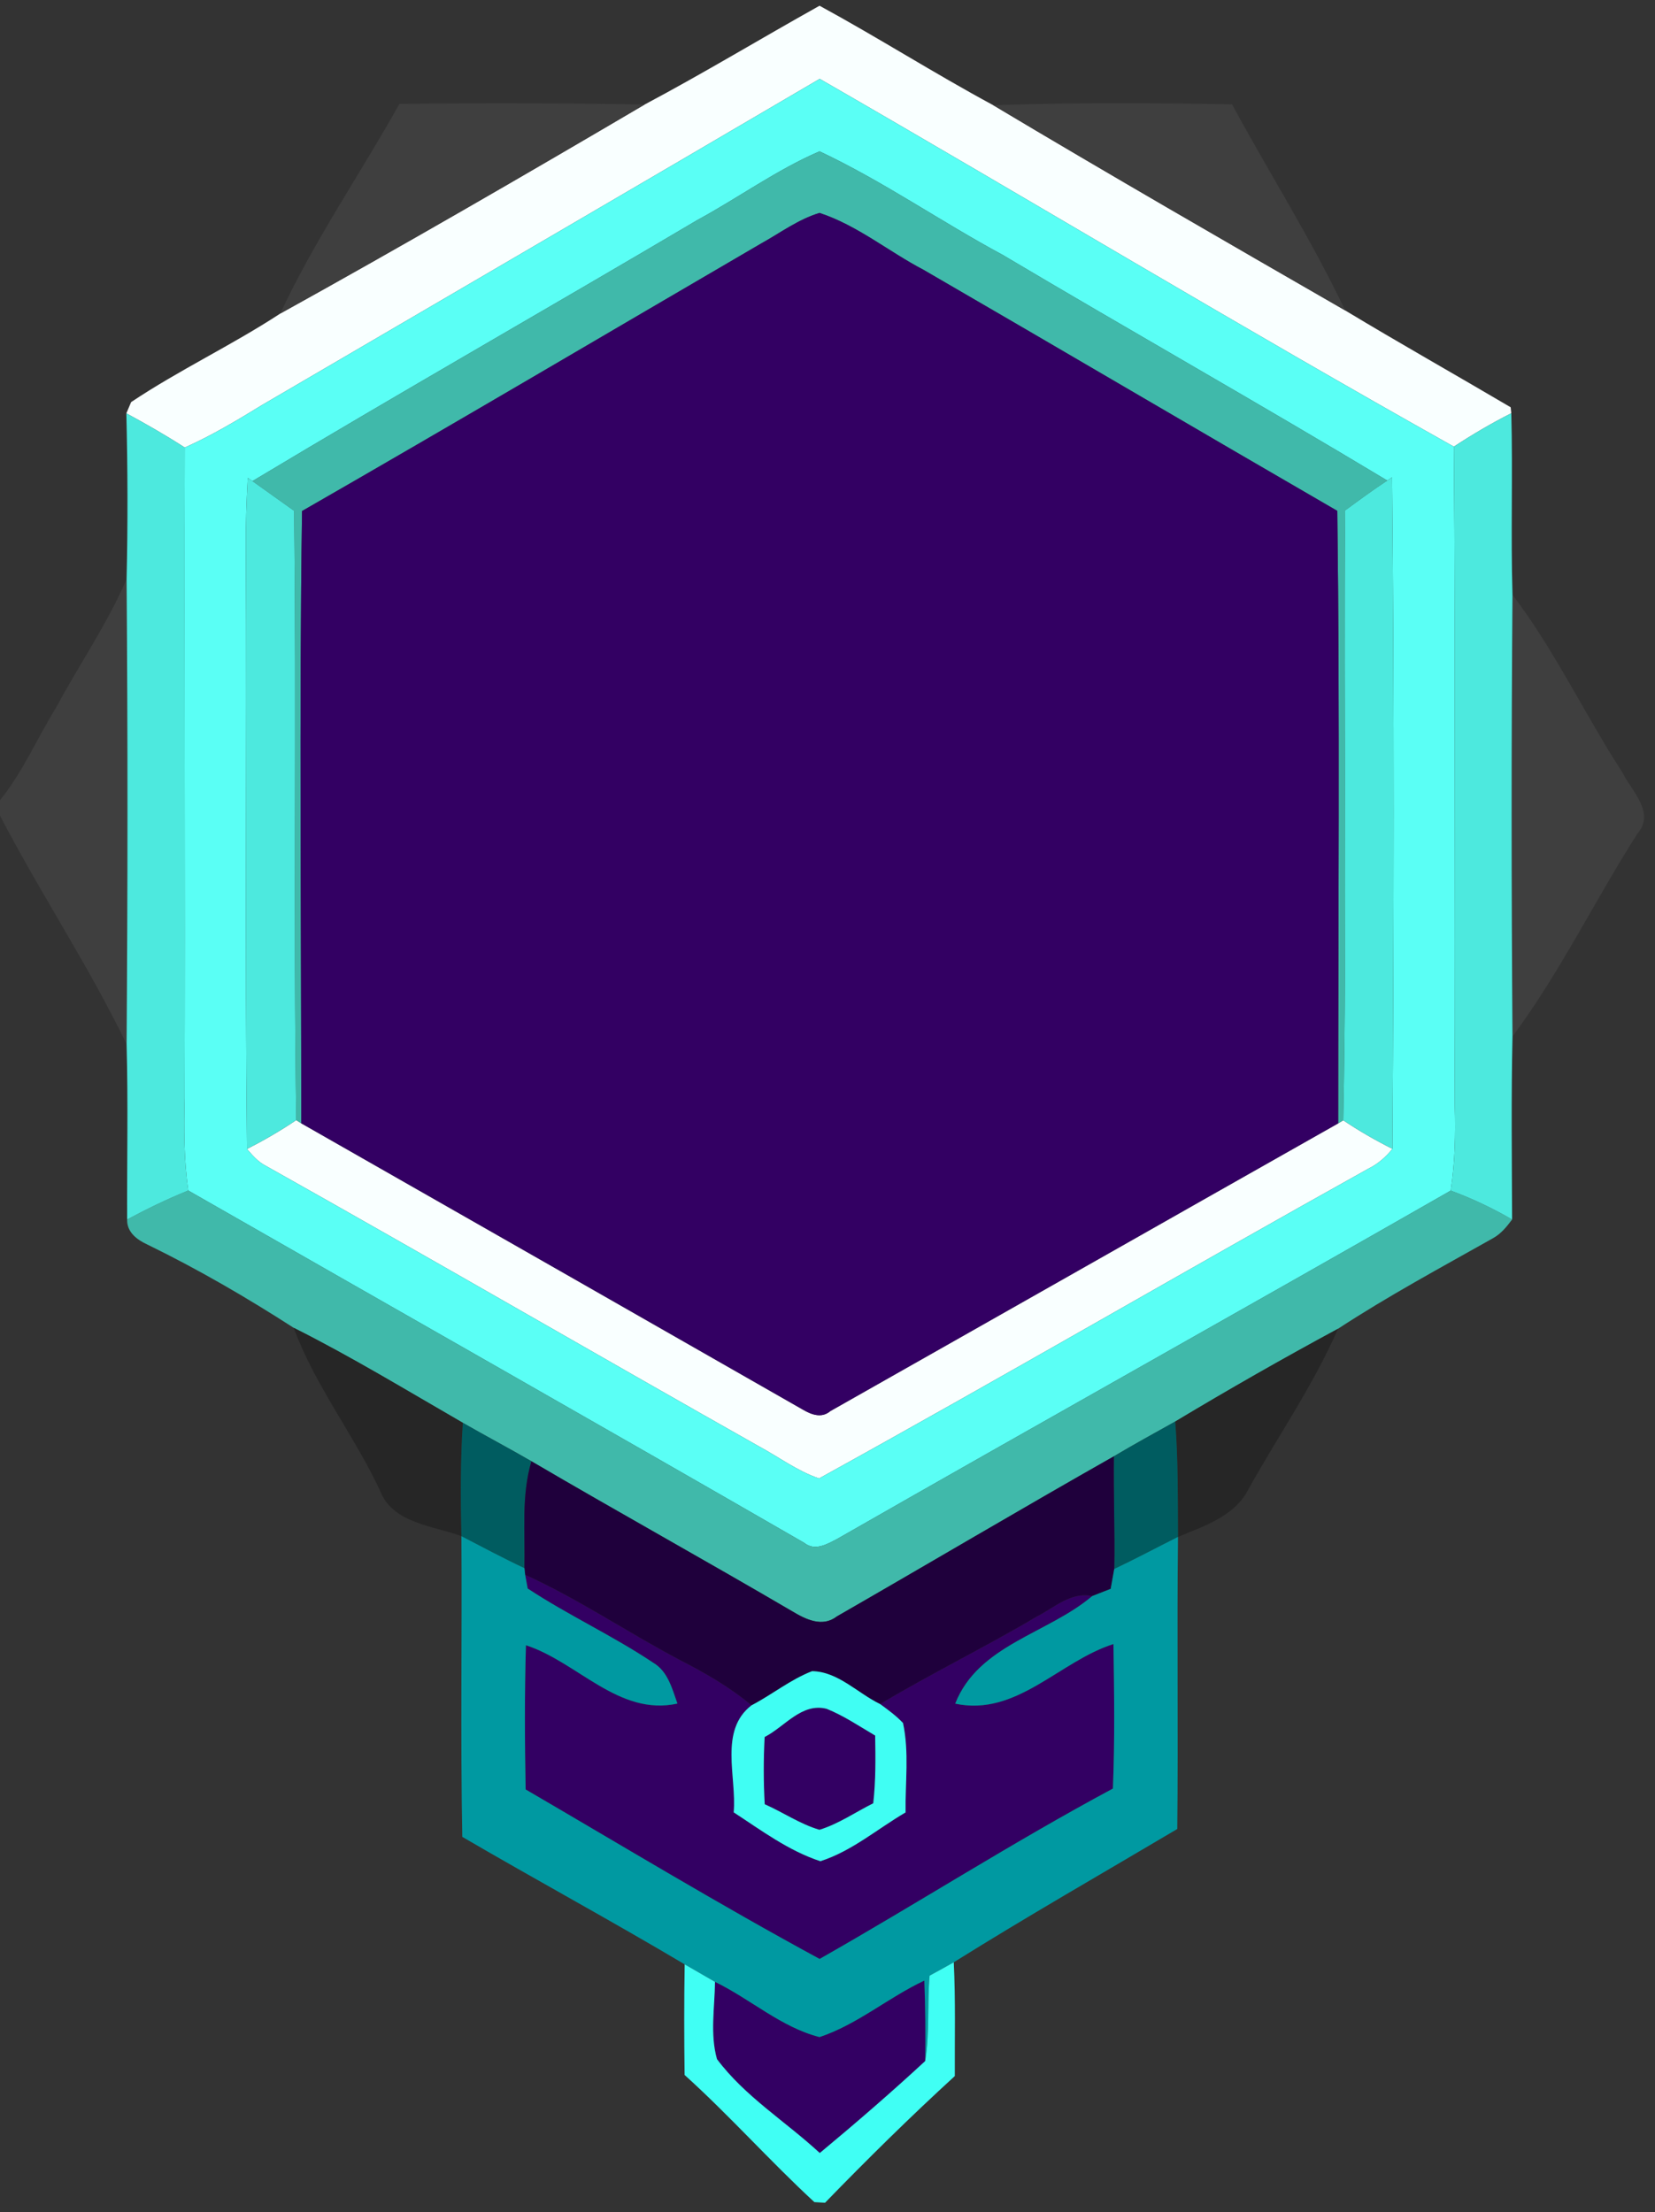 <?xml version="1.0" encoding="UTF-8" ?>
<!DOCTYPE svg PUBLIC "-//W3C//DTD SVG 1.1//EN" "http://www.w3.org/Graphics/SVG/1.1/DTD/svg11.dtd">
<svg width="208pt" height="278pt" viewBox="0 0 208 278" version="1.1" xmlns="http://www.w3.org/2000/svg">
<rect x="0" y="0" width="208" height="278" fill="#333333" stroke="none"/>
<g id="#f9ffffff">
<path fill="#f9ffff" opacity="1.00" d=" M 81.03 13.13 C 88.46 9.18 95.66 4.82 103.00 0.72 C 110.37 4.73 117.45 9.24 124.83 13.22 C 139.48 21.97 154.27 30.49 169.06 39.01 C 175.94 43.16 182.94 47.10 189.86 51.18 L 189.94 51.93 C 187.45 53.19 185.05 54.60 182.72 56.13 C 155.93 41.12 129.63 25.24 103.02 9.91 C 79.68 23.61 56.29 37.24 32.93 50.90 C 29.78 52.83 26.60 54.74 23.22 56.24 C 20.84 54.70 18.37 53.29 15.88 51.94 C 16.03 51.58 16.33 50.88 16.48 50.53 C 22.52 46.49 29.15 43.38 35.23 39.40 C 50.63 30.87 65.86 22.05 81.03 13.13 Z" />
<path fill="#f9ffff" opacity="1.00" d=" M 31.04 144.39 C 33.17 143.30 35.24 142.10 37.23 140.76 L 37.86 141.16 C 58.88 153.14 79.91 165.14 100.92 177.15 C 102.00 177.78 103.27 178.25 104.35 177.33 C 125.63 165.29 146.89 153.21 168.18 141.17 L 168.82 140.78 C 170.80 142.11 172.87 143.30 175.00 144.37 C 174.16 145.41 173.16 146.29 171.96 146.87 C 148.89 159.72 126.06 173.03 102.94 185.79 C 100.20 184.86 97.85 183.08 95.32 181.72 C 74.64 170.04 54.10 158.12 33.40 146.50 C 32.43 146.01 31.73 145.18 31.04 144.39 Z" />
</g>
<g id="#5afff5ff">
<path fill="#5afff5" opacity="1.00" d=" M 32.93 50.90 C 56.29 37.24 79.68 23.61 103.02 9.91 C 129.63 25.24 155.93 41.12 182.72 56.13 C 182.95 83.75 182.71 111.37 182.84 138.99 C 182.94 142.54 182.86 146.10 182.33 149.62 C 156.70 164.29 130.92 178.69 105.29 193.35 C 104.00 194.03 102.42 194.98 101.07 193.88 C 75.32 179.03 49.46 164.37 23.66 149.61 C 23.11 145.76 23.11 141.87 23.20 138.00 C 23.27 110.75 23.16 83.49 23.22 56.24 C 26.60 54.74 29.78 52.83 32.93 50.90 M 87.63 27.66 C 69.04 38.66 50.25 49.34 31.73 60.46 L 31.14 60.05 C 30.97 63.03 30.87 66.02 30.90 69.00 C 31.03 94.13 30.77 119.26 31.04 144.39 C 31.73 145.18 32.43 146.01 33.40 146.50 C 54.10 158.12 74.64 170.04 95.32 181.72 C 97.85 183.08 100.20 184.86 102.94 185.79 C 126.06 173.03 148.89 159.72 171.96 146.87 C 173.16 146.29 174.16 145.41 175.00 144.37 C 175.18 116.24 175.23 88.10 174.96 59.98 L 174.35 60.39 C 158.34 50.76 142.07 41.57 126.01 32.03 C 118.25 27.86 110.96 22.76 103.00 19.02 C 97.61 21.34 92.80 24.86 87.63 27.66 Z" />
</g>
<g id="#3f3f3fff">
<path fill="#3f3f3f" opacity="1.00" d=" M 50.20 13.06 C 60.48 12.93 70.76 12.96 81.03 13.13 C 65.86 22.05 50.63 30.87 35.23 39.40 C 39.49 30.24 45.27 21.87 50.20 13.06 Z" />
<path fill="#3f3f3f" opacity="1.00" d=" M 124.83 13.22 C 134.83 12.88 144.84 12.93 154.84 13.11 C 159.53 21.77 164.84 30.11 169.06 39.01 C 154.27 30.49 139.48 21.97 124.83 13.22 Z" />
<path fill="#3f3f3f" opacity="1.00" d=" M 7.00 89.00 C 9.92 83.57 13.45 78.46 15.91 72.79 C 16.06 92.26 16.05 111.74 15.91 131.21 C 11.15 121.36 5.05 112.21 0.00 102.50 L 0.00 100.56 C 2.85 97.04 4.64 92.84 7.00 89.00 Z" />
<path fill="#3f3f3f" opacity="1.00" d=" M 190.09 74.75 C 195.39 81.71 199.13 89.72 203.89 97.05 C 205.07 99.43 208.09 102.13 205.78 104.77 C 200.42 113.18 196.04 122.24 190.09 130.25 C 189.95 111.75 189.94 93.25 190.09 74.75 Z" />
</g>
<g id="#40b9aaff">
<path fill="#40b9aa" opacity="1.00" d=" M 87.63 27.66 C 92.80 24.86 97.61 21.34 103.00 19.02 C 110.96 22.76 118.25 27.86 126.01 32.03 C 142.07 41.57 158.34 50.76 174.35 60.39 C 172.54 61.58 170.80 62.86 169.06 64.14 C 168.84 89.68 169.33 115.24 168.82 140.78 L 168.18 141.17 C 168.18 115.52 168.40 89.85 168.07 64.20 C 150.71 54.15 133.43 43.97 116.07 33.91 C 111.67 31.61 107.75 28.32 103.00 26.76 C 100.33 27.56 98.06 29.27 95.64 30.61 C 76.42 41.82 57.26 53.14 37.96 64.22 C 37.59 89.86 37.87 115.51 37.86 141.16 L 37.23 140.76 C 36.84 115.24 37.29 89.71 36.96 64.19 C 35.21 62.95 33.48 61.70 31.73 60.46 C 50.25 49.34 69.04 38.66 87.63 27.66 Z" />
<path fill="#40b9aa" opacity="1.00" d=" M 15.98 153.25 C 18.48 151.91 21.03 150.67 23.66 149.61 C 49.46 164.37 75.32 179.03 101.07 193.88 C 102.42 194.98 104.00 194.03 105.29 193.35 C 130.92 178.69 156.70 164.29 182.33 149.62 C 185.00 150.60 187.58 151.82 190.04 153.25 C 189.37 154.15 188.64 155.05 187.64 155.60 C 181.09 159.29 174.46 162.86 168.16 166.98 C 161.25 170.71 154.43 174.60 147.70 178.64 C 145.12 180.08 142.53 181.50 139.99 183.01 C 128.32 189.62 116.78 196.46 105.16 203.14 C 103.34 204.55 101.24 203.49 99.54 202.47 C 88.67 196.10 77.65 190.00 66.79 183.63 C 63.94 181.98 61.02 180.44 58.17 178.80 C 51.13 174.74 44.17 170.50 36.91 166.86 C 30.98 163.04 24.87 159.49 18.53 156.40 C 17.22 155.80 15.93 154.84 15.98 153.25 Z" />
</g>
<g id="#330063ff">
<path fill="#330063" opacity="1.00" d=" M 95.64 30.61 C 98.06 29.27 100.33 27.56 103.00 26.76 C 107.75 28.32 111.67 31.61 116.07 33.91 C 133.43 43.97 150.71 54.15 168.07 64.20 C 168.40 89.85 168.18 115.52 168.18 141.17 C 146.89 153.21 125.63 165.29 104.35 177.33 C 103.27 178.25 102.00 177.78 100.92 177.15 C 79.91 165.14 58.88 153.14 37.86 141.16 C 37.87 115.51 37.59 89.86 37.96 64.22 C 57.26 53.14 76.42 41.82 95.64 30.61 Z" />
<path fill="#330063" opacity="1.00" d=" M 66.00 197.89 C 72.72 200.94 78.85 205.12 85.37 208.56 C 88.56 210.20 91.70 211.98 94.45 214.30 C 90.33 217.47 92.61 223.32 92.21 227.75 C 95.69 230.02 99.11 232.58 103.10 233.89 C 107.05 232.63 110.27 229.83 113.81 227.76 C 113.76 224.02 114.28 220.20 113.49 216.52 C 112.63 215.61 111.62 214.87 110.61 214.14 C 117.05 210.28 123.81 206.99 130.27 203.16 C 132.48 202.04 134.59 200.00 137.27 200.57 C 131.70 205.30 122.96 206.69 120.05 214.09 C 127.77 215.74 133.15 208.75 139.94 206.60 C 140.03 212.65 140.12 218.71 139.87 224.76 C 127.35 231.47 115.37 239.15 103.01 246.17 C 90.51 239.40 78.34 232.03 66.06 224.87 C 65.95 218.83 65.92 212.79 66.10 206.75 C 72.60 208.86 77.76 215.70 85.14 214.08 C 84.47 212.20 83.94 210.04 82.10 208.95 C 77.02 205.55 71.43 202.99 66.32 199.62 C 66.24 199.19 66.08 198.33 66.00 197.89 Z" />
<path fill="#330063" opacity="1.00" d=" M 96.10 218.28 C 98.62 217.00 100.76 213.93 103.90 214.74 C 106.05 215.61 107.99 216.92 109.99 218.10 C 110.04 220.94 110.07 223.79 109.75 226.61 C 107.50 227.73 105.40 229.20 102.99 229.94 C 100.55 229.23 98.43 227.75 96.11 226.73 C 95.95 223.91 95.95 221.09 96.10 218.28 Z" />
<path fill="#330063" opacity="1.00" d=" M 89.86 249.05 C 94.30 251.20 98.19 254.77 103.00 255.99 C 107.75 254.41 111.65 251.01 116.17 248.89 C 116.31 252.26 116.32 255.63 116.28 259.00 C 111.98 262.98 107.54 266.81 103.03 270.56 C 98.75 266.60 93.63 263.47 90.11 258.76 C 89.22 255.62 89.83 252.26 89.86 249.05 Z" />
</g>
<g id="#4de9deff">
<path fill="#4de9de" opacity="1.00" d=" M 15.88 51.94 C 18.37 53.29 20.84 54.70 23.22 56.24 C 23.16 83.49 23.27 110.75 23.20 138.00 C 23.11 141.87 23.11 145.76 23.66 149.61 C 21.03 150.67 18.48 151.91 15.98 153.25 C 15.95 145.90 16.11 138.55 15.91 131.21 C 16.05 111.74 16.06 92.26 15.91 72.79 C 16.07 65.84 16.05 58.88 15.88 51.94 Z" />
<path fill="#4de9de" opacity="1.00" d=" M 182.72 56.13 C 185.05 54.60 187.45 53.19 189.94 51.93 C 190.14 59.54 189.86 67.15 190.09 74.75 C 189.94 93.25 189.95 111.75 190.09 130.25 C 189.92 137.91 190.01 145.58 190.04 153.25 C 187.58 151.82 185.00 150.60 182.33 149.62 C 182.86 146.10 182.94 142.54 182.84 138.99 C 182.71 111.37 182.95 83.75 182.72 56.13 Z" />
<path fill="#4de9de" opacity="1.00" d=" M 31.14 60.05 L 31.73 60.46 C 33.48 61.70 35.21 62.95 36.96 64.19 C 37.29 89.71 36.84 115.24 37.23 140.76 C 35.24 142.10 33.17 143.30 31.04 144.39 C 30.77 119.26 31.03 94.13 30.90 69.00 C 30.87 66.02 30.97 63.03 31.14 60.05 Z" />
<path fill="#4de9de" opacity="1.00" d=" M 174.35 60.39 L 174.96 59.98 C 175.23 88.10 175.18 116.24 175.00 144.37 C 172.87 143.30 170.80 142.11 168.82 140.78 C 169.33 115.24 168.84 89.68 169.06 64.14 C 170.80 62.86 172.54 61.58 174.35 60.39 Z" />
</g>
<g id="#262626ff">
<path fill="#262626" opacity="1.00" d=" M 36.91 166.86 C 44.17 170.50 51.13 174.74 58.17 178.80 C 57.86 183.54 57.88 188.29 57.99 193.04 C 54.37 191.69 49.36 191.46 47.76 187.32 C 44.49 180.31 39.59 174.13 36.91 166.86 Z" />
<path fill="#262626" opacity="1.00" d=" M 147.70 178.64 C 154.43 174.60 161.25 170.71 168.16 166.98 C 165.10 174.00 160.71 180.33 156.98 187.00 C 155.28 190.50 151.39 191.76 148.05 193.13 C 148.02 188.30 148.08 183.46 147.70 178.64 Z" />
</g>
<g id="#005c60ff">
<path fill="#005c60" opacity="1.00" d=" M 58.17 178.80 C 61.02 180.44 63.94 181.98 66.79 183.63 C 65.50 187.99 66.01 192.58 65.91 197.06 C 63.23 195.80 60.62 194.40 57.99 193.04 C 57.88 188.29 57.86 183.54 58.17 178.80 Z" />
<path fill="#005c60" opacity="1.00" d=" M 139.99 183.01 C 142.53 181.50 145.12 180.08 147.70 178.64 C 148.08 183.46 148.02 188.30 148.05 193.13 C 145.38 194.47 142.74 195.88 140.04 197.16 C 140.13 192.44 139.93 187.73 139.99 183.01 Z" />
</g>
<g id="#1f003cff">
<path fill="#1f003c" opacity="1.00" d=" M 105.16 203.14 C 116.78 196.46 128.32 189.62 139.99 183.01 C 139.93 187.73 140.13 192.44 140.04 197.16 C 139.93 197.79 139.71 199.03 139.59 199.66 C 138.82 199.96 138.04 200.26 137.27 200.57 C 134.59 200.00 132.48 202.04 130.27 203.16 C 123.81 206.99 117.05 210.28 110.61 214.14 C 107.79 212.78 105.31 210.05 102.06 210.01 C 99.34 211.06 97.03 212.96 94.45 214.30 C 91.70 211.98 88.56 210.20 85.37 208.56 C 78.85 205.12 72.72 200.94 66.00 197.89 L 65.91 197.06 C 66.01 192.58 65.50 187.99 66.79 183.63 C 77.65 190.00 88.67 196.10 99.54 202.47 C 101.24 203.49 103.34 204.55 105.16 203.14 Z" />
</g>
<g id="#0099a1ff">
<path fill="#0099a1" opacity="1.00" d=" M 57.99 193.04 C 60.62 194.40 63.23 195.80 65.91 197.06 L 66.00 197.89 C 66.08 198.33 66.24 199.19 66.32 199.62 C 71.43 202.99 77.02 205.55 82.10 208.95 C 83.94 210.04 84.47 212.20 85.14 214.08 C 77.76 215.70 72.60 208.86 66.10 206.75 C 65.92 212.79 65.95 218.83 66.06 224.87 C 78.34 232.03 90.51 239.40 103.01 246.17 C 115.37 239.15 127.35 231.47 139.87 224.76 C 140.12 218.71 140.03 212.65 139.94 206.60 C 133.15 208.75 127.77 215.74 120.05 214.09 C 122.96 206.69 131.70 205.30 137.27 200.57 C 138.04 200.26 138.82 199.96 139.59 199.66 C 139.71 199.03 139.93 197.79 140.04 197.16 C 142.74 195.88 145.38 194.47 148.05 193.13 C 147.91 205.37 148.09 217.61 147.96 229.84 C 138.58 235.40 129.11 240.81 119.87 246.59 C 118.86 247.16 117.85 247.72 116.83 248.27 C 116.52 251.84 116.85 255.45 116.28 259.00 C 116.32 255.63 116.31 252.26 116.17 248.89 C 111.65 251.01 107.75 254.41 103.00 255.99 C 98.19 254.77 94.30 251.20 89.86 249.05 C 88.58 248.31 87.31 247.58 86.05 246.85 C 76.81 241.36 67.37 236.24 58.10 230.83 C 57.86 218.23 58.08 205.64 57.99 193.04 Z" />
</g>
<g id="#40fef3ff">
<path fill="#40fef3" opacity="1.00" d=" M 94.45 214.30 C 97.03 212.96 99.34 211.06 102.06 210.01 C 105.31 210.05 107.79 212.78 110.61 214.14 C 111.62 214.87 112.63 215.61 113.49 216.52 C 114.28 220.20 113.76 224.02 113.81 227.76 C 110.27 229.83 107.05 232.63 103.10 233.89 C 99.11 232.58 95.69 230.02 92.21 227.75 C 92.61 223.32 90.33 217.47 94.45 214.30 M 96.10 218.28 C 95.95 221.09 95.95 223.91 96.11 226.73 C 98.43 227.75 100.55 229.23 102.99 229.94 C 105.40 229.20 107.50 227.73 109.75 226.61 C 110.07 223.79 110.04 220.94 109.99 218.10 C 107.99 216.92 106.05 215.61 103.90 214.74 C 100.76 213.93 98.62 217.00 96.10 218.28 Z" />
</g>
<g id="#40fff4ff">
<path fill="#40fff4" opacity="1.00" d=" M 86.05 246.85 C 87.31 247.58 88.58 248.31 89.86 249.05 C 89.83 252.26 89.22 255.62 90.11 258.76 C 93.63 263.47 98.75 266.60 103.03 270.56 C 107.54 266.81 111.98 262.98 116.28 259.00 C 116.85 255.45 116.52 251.84 116.83 248.27 C 117.85 247.72 118.86 247.16 119.87 246.59 C 120.10 251.35 119.98 256.12 120.00 260.89 C 114.39 266.02 108.98 271.36 103.69 276.81 C 103.36 276.79 102.69 276.75 102.35 276.73 C 96.76 271.57 91.69 265.85 86.04 260.75 C 85.98 256.11 85.97 251.48 86.05 246.85 Z" />
</g>
</svg>
